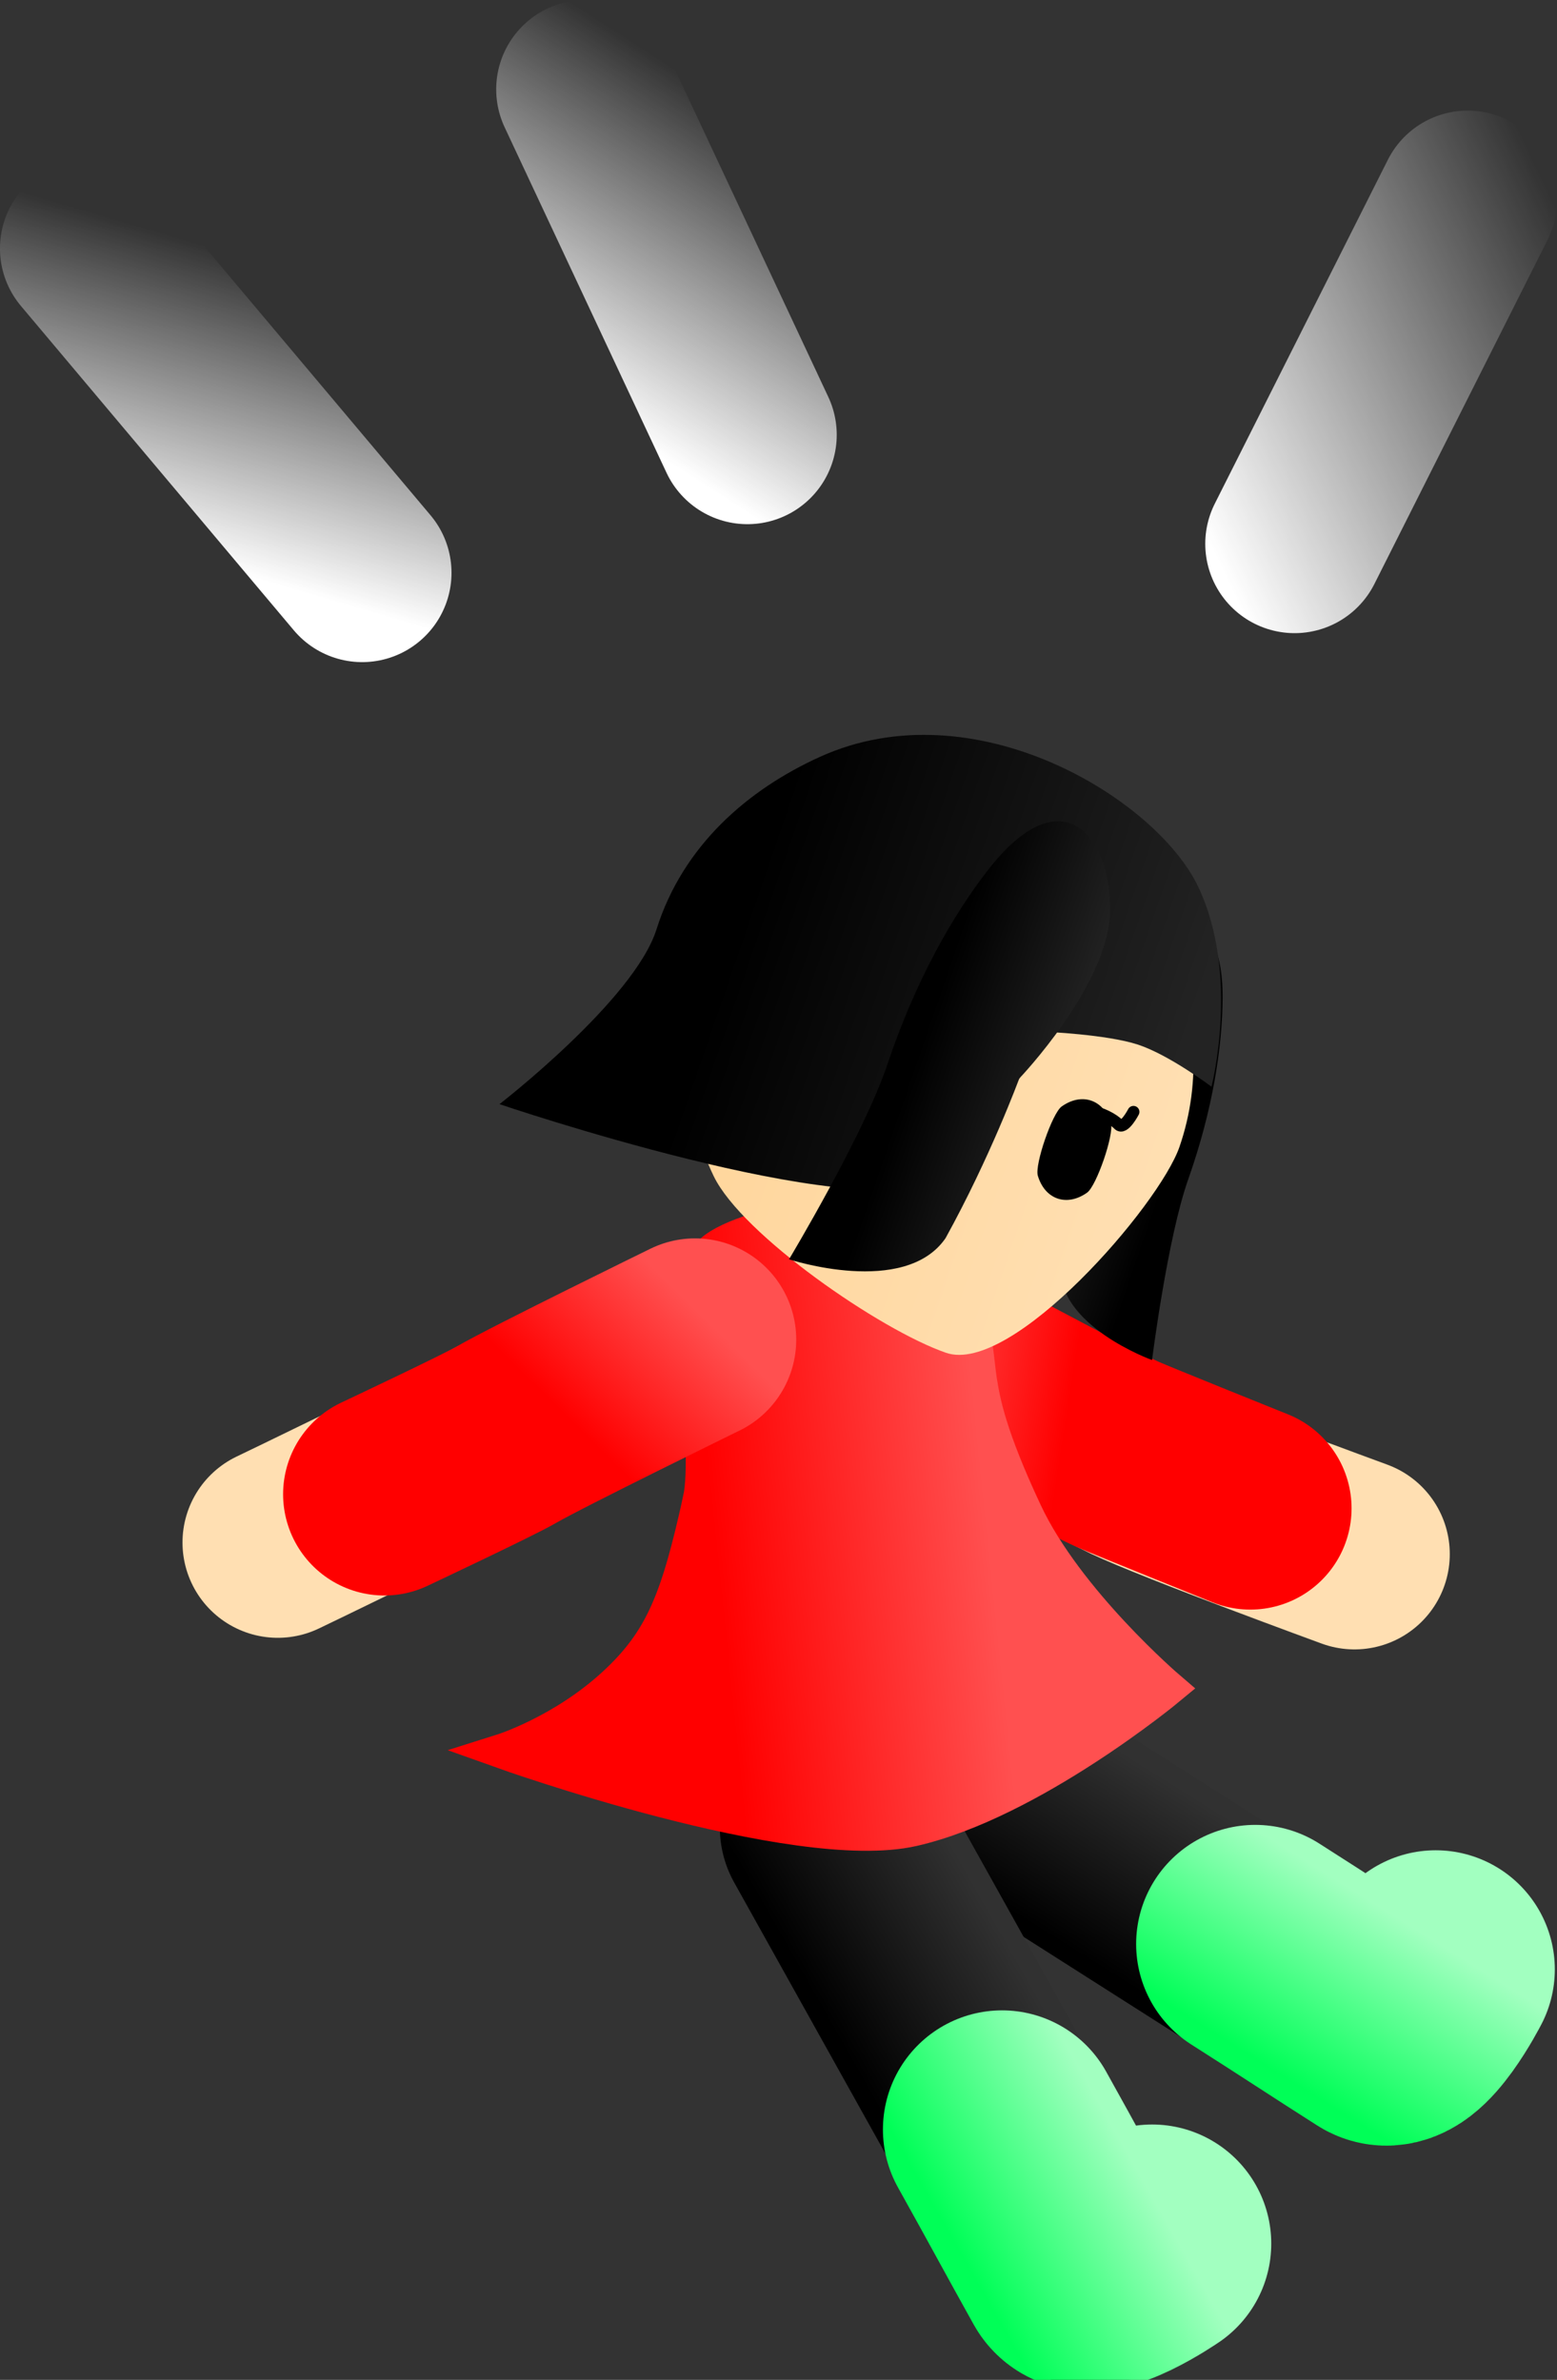 <svg version="1.1" xmlns="http://www.w3.org/2000/svg" xmlns:xlink="http://www.w3.org/1999/xlink" width="65.359" height="99.89" viewBox="0,0,65.359,99.89"><rect x="0" y="0" width="65.359" height="99.89" fill="#333333" stroke="none"/><defs><linearGradient x1="243.05" y1="179.224" x2="249.976" y2="180.315" gradientUnits="userSpaceOnUse" id="color-1"><stop offset="0" stop-color="#ff5050"/><stop offset="1" stop-color="#ff0000"/></linearGradient><linearGradient x1="252.585" y1="204.78" x2="256.914" y2="197.84" gradientUnits="userSpaceOnUse" id="color-2"><stop offset="0" stop-color="#000000"/><stop offset="1" stop-color="#313131"/></linearGradient><linearGradient x1="252.678" y1="204.617" x2="257.008" y2="197.677" gradientUnits="userSpaceOnUse" id="color-3"><stop offset="0" stop-color="#00ff57"/><stop offset="1" stop-color="#a2ffc0"/></linearGradient><linearGradient x1="242.042" y1="210.032" x2="249.15" y2="205.985" gradientUnits="userSpaceOnUse" id="color-4"><stop offset="0" stop-color="#000000"/><stop offset="1" stop-color="#313131"/></linearGradient><linearGradient x1="242.033" y1="210.03" x2="249.14" y2="205.982" gradientUnits="userSpaceOnUse" id="color-5"><stop offset="0" stop-color="#00ff57"/><stop offset="1" stop-color="#a2ffc0"/></linearGradient><linearGradient x1="234.506" y1="180.273" x2="245.898" y2="179.091" gradientUnits="userSpaceOnUse" id="color-6"><stop offset="0" stop-color="#ff0000"/><stop offset="1" stop-color="#ff5050"/></linearGradient><linearGradient x1="234.506" y1="180.273" x2="245.898" y2="179.091" gradientUnits="userSpaceOnUse" id="color-7"><stop offset="0" stop-color="#ff0000"/><stop offset="1" stop-color="#ff5050"/></linearGradient><linearGradient x1="254.315" y1="170.083" x2="249.415" y2="168.395" gradientUnits="userSpaceOnUse" id="color-8"><stop offset="0" stop-color="#000000"/><stop offset="1" stop-color="#232323"/></linearGradient><linearGradient x1="254.907" y1="170.286" x2="248.823" y2="168.191" gradientUnits="userSpaceOnUse" id="color-9"><stop offset="0" stop-color="#000000"/><stop offset="1" stop-color="#313131"/></linearGradient><linearGradient x1="234.277" y1="163.498" x2="254.311" y2="170.397" gradientUnits="userSpaceOnUse" id="color-10"><stop offset="0" stop-color="#ffd59a"/><stop offset="1" stop-color="#ffdfb2"/></linearGradient><linearGradient x1="234.577" y1="162.628" x2="254.611" y2="169.526" gradientUnits="userSpaceOnUse" id="color-11"><stop offset="0" stop-color="#ffd499"/><stop offset="1" stop-color="#ffd599"/></linearGradient><linearGradient x1="235.994" y1="160.858" x2="254.222" y2="167.134" gradientUnits="userSpaceOnUse" id="color-12"><stop offset="0" stop-color="#000000"/><stop offset="1" stop-color="#232323"/></linearGradient><linearGradient x1="233.792" y1="160.1" x2="256.425" y2="167.893" gradientUnits="userSpaceOnUse" id="color-13"><stop offset="0" stop-color="#000000"/><stop offset="1" stop-color="#313131"/></linearGradient><linearGradient x1="243.572" y1="165.794" x2="249.456" y2="167.82" gradientUnits="userSpaceOnUse" id="color-14"><stop offset="0" stop-color="#000000"/><stop offset="1" stop-color="#232323"/></linearGradient><linearGradient x1="242.861" y1="165.549" x2="250.167" y2="168.065" gradientUnits="userSpaceOnUse" id="color-15"><stop offset="0" stop-color="#000000"/><stop offset="1" stop-color="#313131"/></linearGradient><linearGradient x1="234.16" y1="176.213" x2="229.239" y2="181.206" gradientUnits="userSpaceOnUse" id="color-16"><stop offset="0" stop-color="#ff5050"/><stop offset="1" stop-color="#ff0000"/></linearGradient><linearGradient x1="212.771" y1="144.786" x2="216.378" y2="132.471" gradientUnits="userSpaceOnUse" id="color-17"><stop offset="0" stop-color="#ffffff"/><stop offset="1" stop-color="#ffffff" stop-opacity="0"/></linearGradient><linearGradient x1="229.275" y1="138.278" x2="236.874" y2="126.509" gradientUnits="userSpaceOnUse" id="color-18"><stop offset="0" stop-color="#ffffff"/><stop offset="1" stop-color="#ffffff" stop-opacity="0"/></linearGradient><linearGradient x1="254.42" y1="141.107" x2="271.729" y2="132.896" gradientUnits="userSpaceOnUse" id="color-19"><stop offset="0" stop-color="#ffffff"/><stop offset="1" stop-color="#ffffff" stop-opacity="0"/></linearGradient></defs><g transform="translate(-205.098,-121.393)"><g data-paper-data="{&quot;isPaintingLayer&quot;:true}" fill-rule="nonzero" stroke-linejoin="miter" stroke-miterlimit="10" stroke-dasharray="" stroke-dashoffset="0" style="mix-blend-mode: normal"><path d="M261.956,186.623c0,0 -7.388,-2.7 -9.353,-3.632c-2.332,-1.106 -8.4,-4.728 -8.4,-4.728" fill="none" stroke="#ffdfb2" stroke-width="8" stroke-linecap="round"/><path d="M257.583,184.702c0,0 -5.019,-2.018 -5.59,-2.274c-1.359,-0.611 -7.863,-4.115 -7.863,-4.115" fill="none" stroke="url(#color-1)" stroke-width="8.5" stroke-linecap="round"/><path d="M265.271,204.217c0,0 -1.465,2.857 -2.287,2.334c-2.025,-1.289 -5.858,-3.728 -8.116,-5.165c-3.213,-2.045 -9.7,-6.173 -9.7,-6.173" fill="none" stroke="url(#color-2)" stroke-width="9.5" stroke-linecap="round"/><path d="M265.365,204.054c0,0 -1.465,2.857 -2.287,2.334c-2.025,-1.289 -3.031,-1.964 -5.288,-3.4" fill="none" stroke="url(#color-3)" stroke-width="10" stroke-linecap="round"/><path d="M253.472,215.567c0,0 -2.647,1.817 -3.121,0.966c-1.169,-2.096 -3.382,-6.065 -4.686,-8.401c-1.855,-3.326 -5.6,-10.041 -5.6,-10.041" fill="none" stroke="url(#color-4)" stroke-width="9.5" stroke-linecap="round"/><path d="M253.462,215.564c0,0 -2.647,1.817 -3.121,0.966c-1.169,-2.096 -1.876,-3.42 -3.18,-5.757" fill="none" stroke="url(#color-5)" stroke-width="10" stroke-linecap="round"/><path d="M234.491,184.342c0.503,-2.27 -0.753,-8.894 0.425,-10.336c0.884,-1.081 7.699,-2.886 9.857,0.059c1.175,1.604 1.293,4.324 1.442,5.265c0.149,0.942 0.406,2.34 1.909,5.547c1.742,3.719 6.011,7.374 6.011,7.374c0,0 -5.751,4.768 -10.707,5.905c-4.956,1.137 -17.243,-3.26 -17.243,-3.26c0,0 2.529,-0.797 4.697,-2.79c2.035,-1.87 2.689,-3.606 3.61,-7.763z" fill="url(#color-6)" stroke="url(#color-7)" stroke-width="1.463" stroke-linecap="butt"/><g><path d="M253.457,178.477c0,0 -4.002,-1.441 -3.845,-3.979c0.527,-3.25 1.433,-6.064 1.433,-6.064c0,0 -0.433,-4.52 1.105,-6.618c1.537,-2.098 4.3,-2.881 4.271,1.471c-0.013,2.028 -0.405,4.667 -1.445,7.607c-0.874,2.471 -1.518,7.583 -1.518,7.583z" data-paper-data="{&quot;index&quot;:null}" fill="url(#color-8)" stroke="url(#color-9)" stroke-width="0" stroke-linecap="butt"/><path d="M248.064,155.998c2.764,0.952 4.879,2.943 6.064,5.392c1.185,2.449 1.44,5.356 0.483,8.136c-0.848,2.462 -7.035,9.599 -9.799,8.648c-2.764,-0.952 -8.567,-4.961 -9.752,-7.41c-1.185,-2.449 -1.44,-5.356 -0.483,-8.136c0.957,-2.78 2.948,-4.913 5.389,-6.114c2.441,-1.2 5.334,-1.467 8.098,-0.515z" fill="url(#color-10)" stroke="url(#color-11)" stroke-width="0" stroke-linecap="butt"/><g><path d="M252.678,168.061c0,0 -0.397,0.772 -0.626,0.531c-0.214,-0.226 -0.756,-0.514 -1.166,-0.546" data-paper-data="{&quot;index&quot;:null}" fill="none" stroke="#000000" stroke-width="0.5" stroke-linecap="round"/><path d="M251.732,168.548c0.137,0.462 -0.607,2.623 -1,2.903c-0.394,0.28 -0.838,0.385 -1.242,0.246c-0.404,-0.139 -0.69,-0.495 -0.827,-0.958c-0.137,-0.462 0.607,-2.623 1,-2.903c0.394,-0.281 0.838,-0.385 1.242,-0.246c0.404,0.139 0.69,0.495 0.827,0.958z" data-paper-data="{&quot;index&quot;:null}" fill="#000000" stroke="none" stroke-width="1.301" stroke-linecap="butt"/></g><path d="M226.065,167.737c0,0 5.656,-4.374 6.591,-7.336c1.112,-3.525 3.843,-5.872 6.861,-7.241c6.478,-2.938 14.136,1.754 15.888,5.471c1.752,3.716 0.548,8.374 0.548,8.374c0,0 -1.767,-1.333 -3.085,-1.766c-1.318,-0.433 -3.921,-0.539 -3.921,-0.539c0,0 -1.349,3.24 -4.571,6.196c-3.328,1.926 -18.311,-3.159 -18.311,-3.159z" fill="url(#color-12)" stroke="url(#color-13)" stroke-width="0" stroke-linecap="butt"/><path d="M238.22,174.249c0,0 3.144,-5.239 4.13,-8.183c1.174,-3.504 2.74,-6.252 4.217,-8.151c3.169,-4.077 5.212,-1.319 5.129,1.766c-0.084,3.085 -3.813,6.98 -3.813,6.98c0,0 -1.208,3.289 -3.095,6.704c-1.715,2.482 -6.567,0.885 -6.567,0.885z" fill="url(#color-14)" stroke="url(#color-15)" stroke-width="0" stroke-linecap="butt"/></g><path d="M216.759,186.136c0,0 6.872,-3.299 8.774,-4.353c2.258,-1.251 8.737,-4.074 8.737,-4.074" fill="none" stroke="#ffdfb2" stroke-width="8" stroke-linecap="round"/><path d="M234.272,177.621c0,0 -6.636,3.246 -7.925,3.995c-0.763,0.443 -5.115,2.494 -5.115,2.494" fill="none" stroke="url(#color-16)" stroke-width="8.5" stroke-linecap="round"/><g><path d="" data-paper-data="{&quot;index&quot;:null}" fill="none" stroke="#000000" stroke-width="0.5" stroke-linecap="round"/><path d="" data-paper-data="{&quot;index&quot;:null}" fill="#000000" stroke="none" stroke-width="1.301" stroke-linecap="butt"/></g><g><path d="" data-paper-data="{&quot;index&quot;:null}" fill="none" stroke="#000000" stroke-width="0.5" stroke-linecap="round"/><path d="" data-paper-data="{&quot;index&quot;:null}" fill="#000000" stroke="none" stroke-width="1.301" stroke-linecap="butt"/></g><g data-paper-data="{&quot;index&quot;:null}" fill="#00ff46" stroke-width="7.5" stroke-linecap="round"><path d="M220.301,145.434l-11.454,-13.612" stroke="url(#color-17)"/><path d="M229.677,125.143l6.795,14.501" stroke="url(#color-18)"/><path d="M259.442,144.218l7.265,-14.433" stroke="url(#color-19)"/></g></g></g></svg><!--rotationCenter:34.90210999999999:58.60689033859251-->